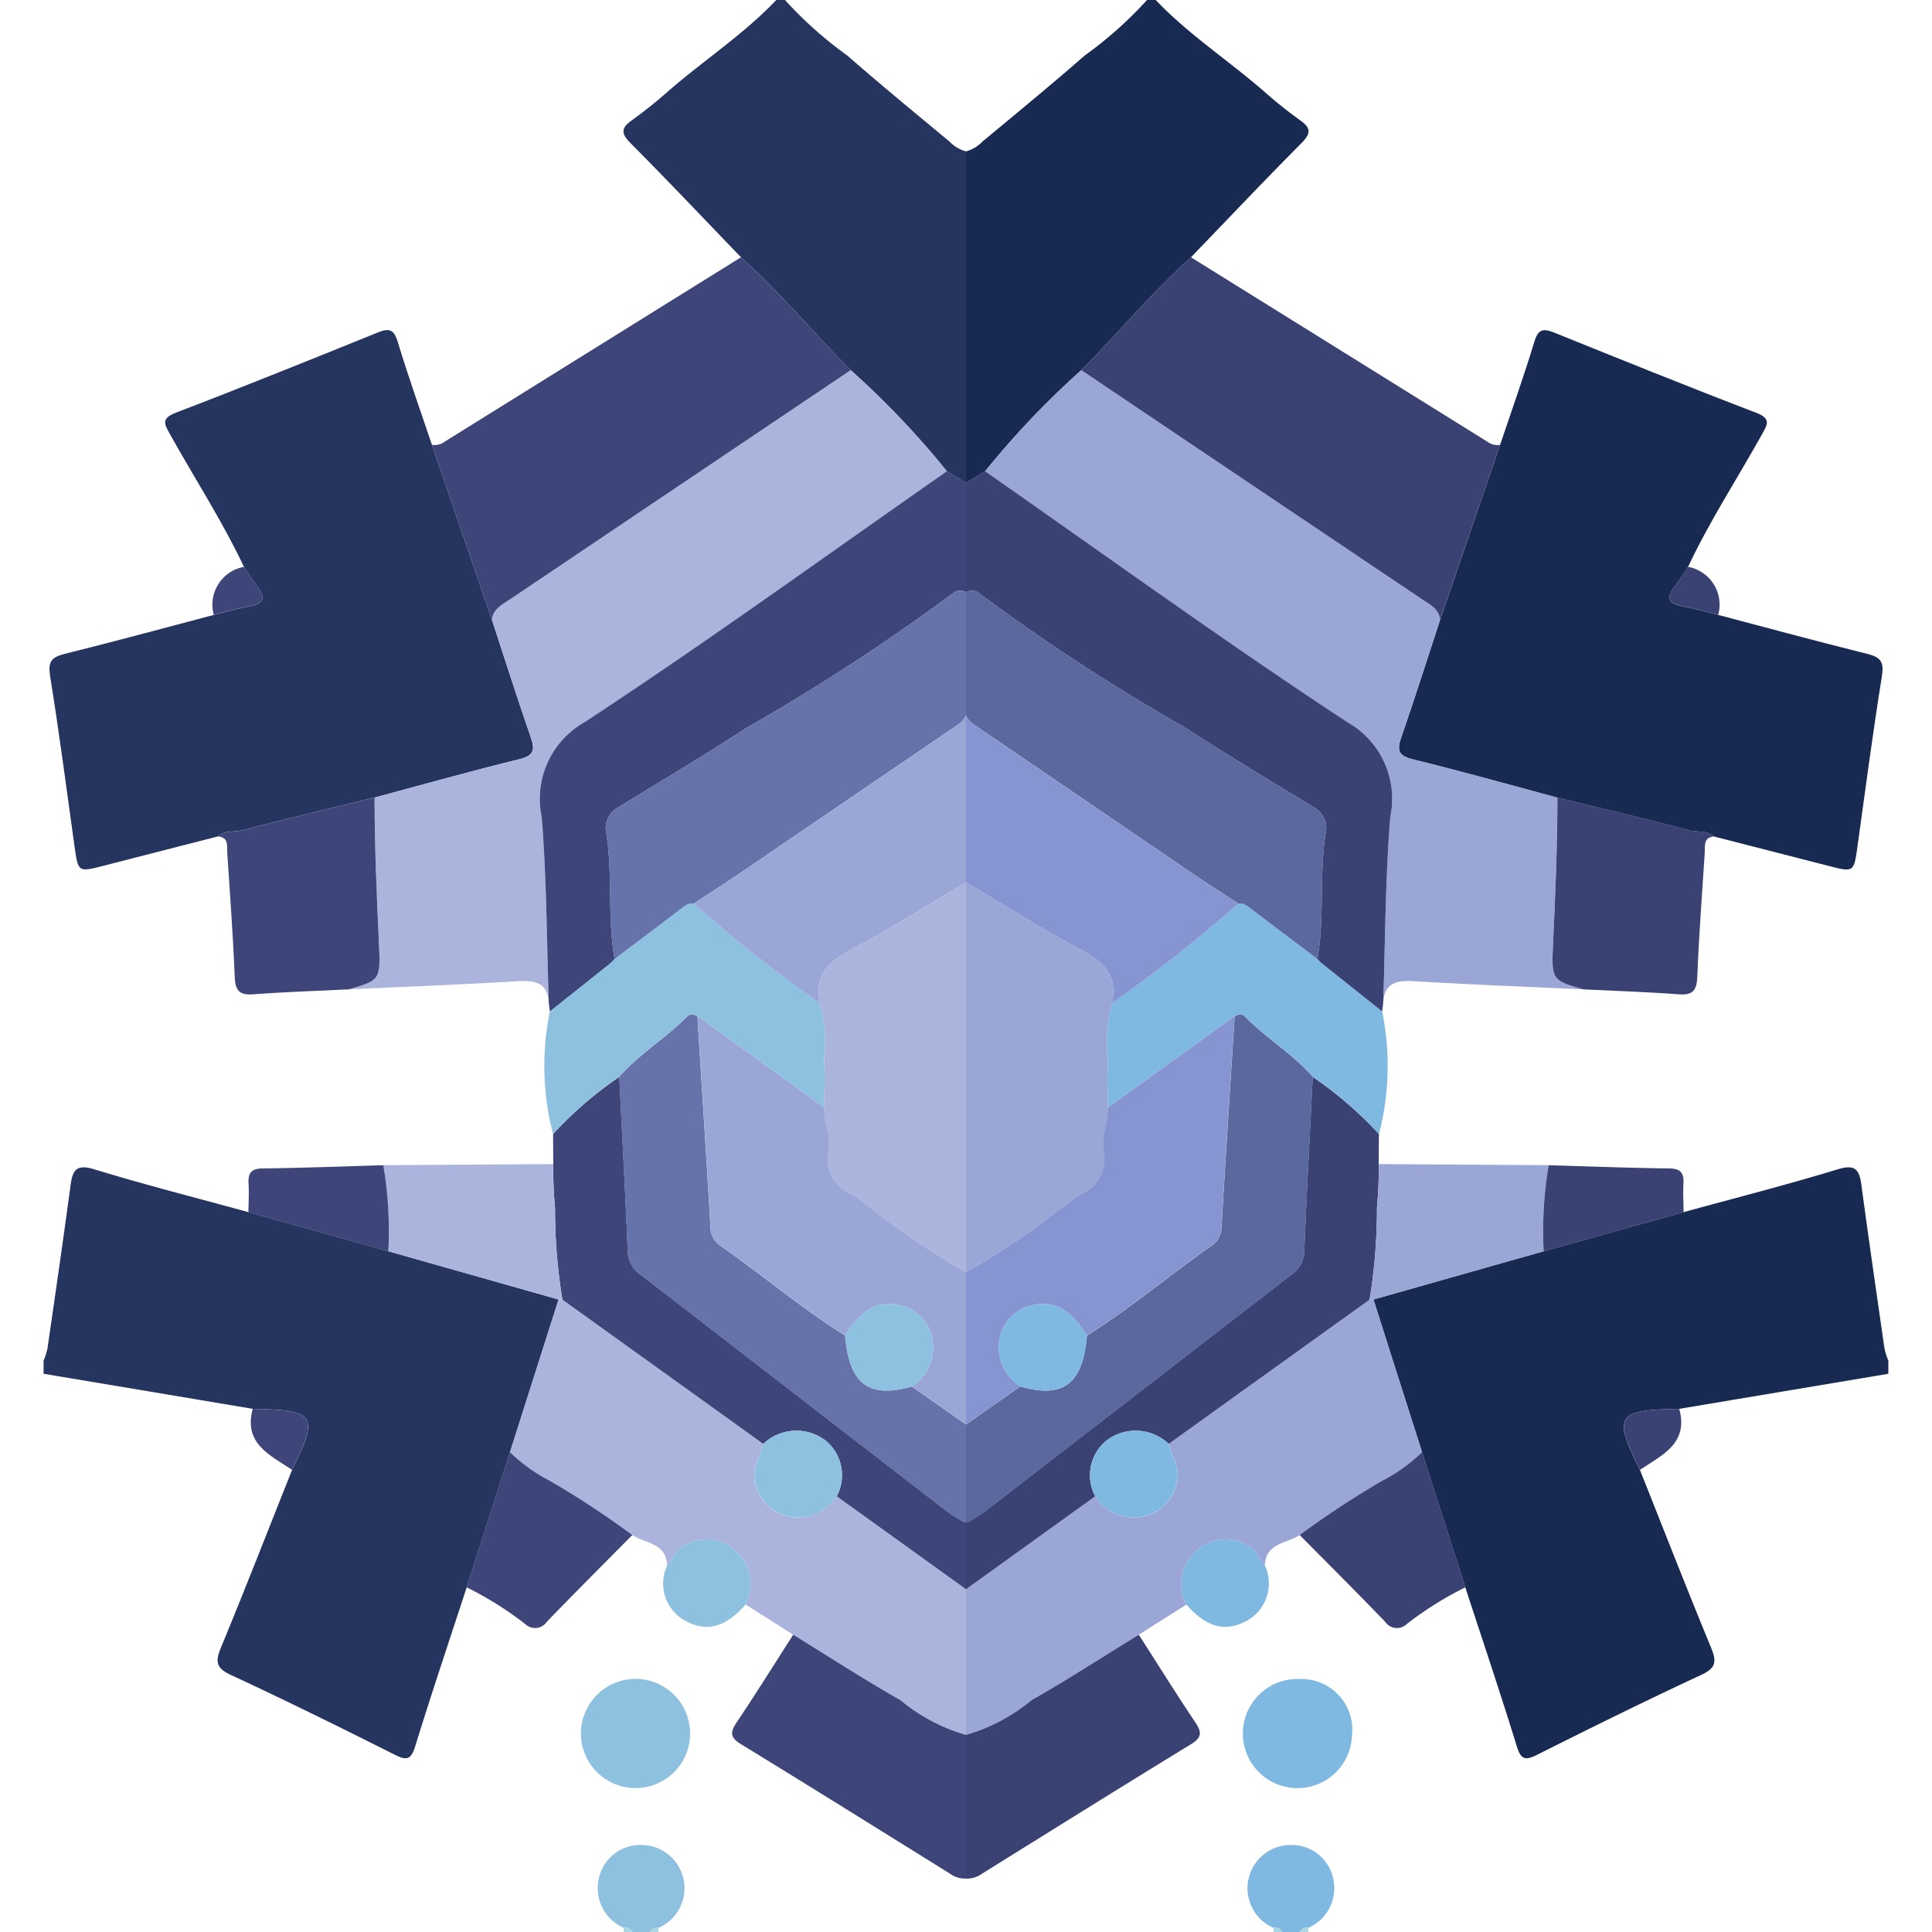 <svg xmlns="http://www.w3.org/2000/svg" viewBox="0 0 32 32"><title>615-cryogonal</title><path d="M30.832,19.637c-.034-.251-.09-.362-.392-.27-.845.258-1.702.476-2.555.71q-1.159.324-2.318.648-1.409.399-2.819.799.403,1.265.805,2.529.358,1.119.717,2.238c.286.877.581,1.751.853,2.633.07.227.144.238.342.138.9-.452,1.803-.898,2.716-1.322.255-.118.249-.232.156-.459-.402-.974-.785-1.956-1.175-2.936-.447-.906-.392-.992.651-1.01q1.732-.29,3.464-.581v-.217a1.247,1.247,0,0,1-.064-.2C31.084,21.438,30.953,20.538,30.832,19.637Z" style="fill:#182a51"/><path d="M17.909,6.132c.614-.615,1.168-1.289,1.817-1.87.607-.63,1.208-1.265,1.824-1.885.157-.158.177-.249-.015-.384a7.825,7.825,0,0,1-.617-.495C20.332.991,19.679.564,19.142,0h-.144A6.537,6.537,0,0,1,17.967.919c-.556.486-1.128.956-1.697,1.428A.578.578,0,0,1,16,2.507v5.491q.158-.096.317-.192A14.211,14.211,0,0,1,17.909,6.132Z" style="fill:#182a51"/><path d="M21.399,30.559a.716.716,0,0,0-.309,1.371.135.135,0,0,1,.147.07H21.526a.135.135,0,0,1,.147-.07.718.718,0,0,0,.406-.828A.7.7,0,0,0,21.399,30.559Z" style="fill:#7fb8e0"/><path d="M21.093,32h.145a.135.135,0,0,0-.147-.07A.317.317,0,0,1,21.093,32Z" style="fill:#abd6e3"/><path d="M21.67,32a.322.322,0,0,1,.002-.07A.135.135,0,0,0,21.526,32Z" style="fill:#abd6e3"/><path d="M18.862,27.076q.394-.25.789-.499a.737.737,0,0,1,.192-.912.706.706,0,0,1,.84-.055c.146.079.164.227.267.32.012-.375.361-.364.578-.504a15.155,15.155,0,0,1,1.365-.898,2.8,2.8,0,0,0,.662-.474q-.403-1.264-.805-2.529l-.064.003q-1.664,1.194-3.327,2.389c.055.225.209.428.123.683a.725.725,0,0,1-.572.525.759.759,0,0,1-.767-.34Q17.071,25.554,16,26.324v2.411a3.015,3.015,0,0,0,1.09-.578C17.692,27.816,18.273,27.438,18.862,27.076Z" style="fill:#9aa6d6"/><path d="M19.726,28.89c.181-.111.183-.198.072-.363-.321-.478-.625-.967-.936-1.451-.59.362-1.17.74-1.772,1.081A3.015,3.015,0,0,1,16,28.735v2.38a.42.42,0,0,0,.267-.082C17.419,30.316,18.569,29.598,19.726,28.89Z" style="fill:#3a4274"/><path d="M22.892,24.527a15.155,15.155,0,0,0-1.365.898c.472.477.947.951,1.413,1.434a.236.236,0,0,0,.362.039,5.707,5.707,0,0,1,.969-.607q-.358-1.119-.717-2.238A2.8,2.8,0,0,1,22.892,24.527Z" style="fill:#3a4274"/><path d="M21.533,27.81a.904.904,0,1,0,.86.937A.841.841,0,0,0,21.533,27.81Z" style="fill:#7fb8e0"/><path d="M20.683,25.61a.706.706,0,0,0-.84.055.737.737,0,0,0-.192.912c.331.377.643.461.996.27a.704.704,0,0,0,.303-.918C20.846,25.836,20.828,25.689,20.683,25.61Z" style="fill:#7fb8e0"/><path d="M27.163,24.345c.362-.243.808-.432.651-1.01C26.771,23.353,26.716,23.439,27.163,24.345Z" style="fill:#3a4274"/><path d="M30.932,10.831c-.827-.205-1.649-.429-2.473-.646-.197-.048-.392-.107-.591-.142-.238-.043-.279-.141-.129-.331.081-.102.147-.215.22-.322.358-.761.818-1.465,1.226-2.198.094-.169.15-.26-.099-.356-1.121-.429-2.233-.879-3.346-1.328-.182-.073-.264-.055-.327.154-.174.574-.376,1.139-.567,1.707q-.497,1.448-.993,2.896c-.213.649-.419,1.301-.643,1.946-.075.215-.052.307.193.367.801.196,1.596.42,2.393.634.729.178,1.46.348,2.185.541.135.036.292-.009.407.102q.942.241,1.883.483c.438.113.434.114.495-.321.13-.939.254-1.881.404-2.817C31.207,10.966,31.153,10.886,30.932,10.831Z" style="fill:#182a51"/><path d="M25.722,15.638c.04-.809.072-1.617.073-2.427-.797-.214-1.591-.438-2.393-.634-.246-.06-.268-.152-.193-.367.224-.645.43-1.297.643-1.946-.023-.18-.168-.248-.299-.336Q20.731,8.031,17.909,6.132a14.211,14.211,0,0,0-1.593,1.674c1.997,1.393,3.97,2.823,6.005,4.159a1.456,1.456,0,0,1,.707,1.564c-.084,1.026-.083,2.06-.118,3.09.018-.354.238-.384.531-.366.927.055,1.855.091,2.782.134C25.715,16.238,25.693,16.237,25.722,15.638Z" style="fill:#9aa6d6"/><path d="M19.726,4.261c-.649.582-1.202,1.255-1.817,1.87q2.822,1.899,5.645,3.796c.13.087.275.156.299.336Q24.349,8.816,24.846,7.368A.274.274,0,0,1,24.642,7.32Q22.184,5.79,19.726,4.261Z" style="fill:#3a4274"/><path d="M16.225,9.832a33.685,33.685,0,0,0,3.401,2.218c.704.458,1.425.888,2.141,1.326a.389.389,0,0,1,.189.431c-.108.689-.014,1.39-.136,2.077l.002.004.066.067q.502.4,1.004.8l.018-.137c.035-1.03.034-2.064.118-3.09a1.456,1.456,0,0,0-.707-1.564c-2.035-1.336-4.008-2.766-6.005-4.159q-.158.096-.317.192V9.81A.189.189,0,0,1,16.225,9.832Z" style="fill:#3a4274"/><path d="M18.311,23.872a.795.795,0,0,1,1.047.044q1.664-1.195,3.327-2.389a9.328,9.328,0,0,0,.122-1.528,6.878,6.878,0,0,0,.029-.717l.003-.499a6.285,6.285,0,0,0-1.097-.947c-.048.969-.101,1.938-.141,2.908a.488.488,0,0,1-.232.383q-2.516,1.946-5.034,3.889c-.094.073-.2.131-.3.196-.036-.002-.025-.049-.036-.002V26.324q1.071-.77,2.142-1.54A.743.743,0,0,1,18.311,23.872Z" style="fill:#3a4274"/><path d="M21.889,15.954l-.066-.067-.002-.004c-.363-.274-.726-.546-1.087-.822-.068-.052-.128-.11-.223-.095a23.933,23.933,0,0,1-2.091,1.648,2.312,2.312,0,0,0-.069.92c-.015.27-.004.542-.004.813l2.102-1.518c.054-.023.11-.055.162-.002.353.363.798.623,1.133,1.007a6.285,6.285,0,0,1,1.097.947,4.512,4.512,0,0,0,.052-2.028Q22.391,16.354,21.889,15.954Z" style="fill:#7fb8e0"/><path d="M25.796,13.211c-.001.81-.034,1.618-.073,2.427-.03.6-.008.601.501.749.527.026,1.054.042,1.58.082.241.018.3-.069.309-.3.026-.682.08-1.363.123-2.045.007-.114-.028-.253.153-.27-.115-.111-.272-.066-.407-.102C27.256,13.558,26.525,13.388,25.796,13.211Z" style="fill:#3a4274"/><path d="M22.807,19.999a9.328,9.328,0,0,1-.122,1.528l.064-.003q1.409-.399,2.819-.799a6.506,6.506,0,0,1,.083-1.426q-1.407-.009-2.814-.018A6.878,6.878,0,0,1,22.807,19.999Z" style="fill:#9aa6d6"/><path d="M27.651,19.353c-.667-.008-1.333-.034-2-.053a6.506,6.506,0,0,0-.083,1.426q1.159-.324,2.318-.648c-.002-.155-.012-.31-.003-.465C27.893,19.44,27.85,19.355,27.651,19.353Z" style="fill:#3a4274"/><path d="M27.959,9.389c-.073.108-.14.22-.22.322-.15.19-.109.288.129.331.199.036.394.094.591.142A.636.636,0,0,0,27.959,9.389Z" style="fill:#3a4274"/><path d="M18.311,23.872a.743.743,0,0,0-.17.912.759.759,0,0,0,.767.34.725.725,0,0,0,.572-.525c.086-.255-.067-.458-.123-.683A.795.795,0,0,0,18.311,23.872Z" style="fill:#7fb8e0"/><path d="M19.7,14.433c.268.182.54.356.811.534.094-.015.155.043.223.095.361.276.725.548,1.087.822.122-.687.029-1.388.136-2.077a.389.389,0,0,0-.189-.431c-.717-.438-1.438-.868-2.141-1.326a33.685,33.685,0,0,1-3.401-2.218A.189.189,0,0,0,16,9.81v2.039a.359.359,0,0,0,.108.136Q17.904,13.209,19.7,14.433Z" style="fill:#5b689d"/><path d="M21.889,15.954l-.066-.067Z" style="fill:#4d5baf"/><path d="M16.337,25.017q2.518-1.943,5.034-3.889a.488.488,0,0,0,.232-.383c.04-.97.093-1.939.141-2.908-.335-.384-.779-.644-1.133-1.007-.052-.053-.108-.021-.162.002-.073,1.162-.148,2.324-.217,3.487a.368.368,0,0,1-.155.307c-.698.489-1.35,1.041-2.074,1.495-.069.803-.388,1.047-1.104.844l-.899.629v1.618l.036.002C16.137,25.148,16.242,25.09,16.337,25.017Z" style="fill:#5b689d"/><path d="M17.886,19.79a.638.638,0,0,0,.391-.729c-.043-.243.08-.471.07-.712 0-.271-.011-.543.004-.813a2.312,2.312,0,0,1,.069-.92c.091-.447-.126-.683-.512-.885-.652-.341-1.274-.74-1.908-1.117v6.46a12.475,12.475,0,0,0,1.595-1.073C17.695,19.934,17.781,19.845,17.886,19.79Z" style="fill:#9aa6d6"/><path d="M16.561,22.161a.694.694,0,0,1,.554-.546c.434-.094.679.181.887.504.724-.453,1.376-1.005,2.074-1.495a.368.368,0,0,0,.155-.307c.068-1.163.143-2.325.217-3.487l-2.102,1.518c.01.241-.113.469-.07.712a.638.638,0,0,1-.391.729c-.105.055-.191.145-.291.21A12.475,12.475,0,0,1,16,21.073v2.52q.45-.314.899-.629A.765.765,0,0,1,16.561,22.161Z" style="fill:#8694d1"/><path d="M18.42,16.615a23.933,23.933,0,0,0,2.091-1.648c-.27-.178-.543-.352-.811-.534q-1.797-1.222-3.592-2.448A.367.367,0,0,1,16,11.849V14.614c.634.376,1.256.776,1.908,1.117C18.293,15.933,18.511,16.168,18.42,16.615Z" style="fill:#8694d1"/><path d="M17.115,21.615a.694.694,0,0,0-.554.546.765.765,0,0,0,.338.804c.716.202,1.035-.042,1.104-.845C17.795,21.796,17.55,21.521,17.115,21.615Z" style="fill:#7fb8e0"/><path d="M1.168,19.637c.034-.251.09-.362.392-.27.845.258,1.702.476,2.555.71q1.159.324,2.318.648,1.409.399,2.819.799-.403,1.265-.805,2.529-.358,1.119-.717,2.238c-.286.877-.581,1.751-.853,2.633-.07.227-.144.238-.342.138-.9-.452-1.803-.898-2.716-1.322-.255-.118-.249-.232-.156-.459.402-.974.785-1.956,1.175-2.936.447-.906.392-.992-.651-1.01Q2.454,23.044.722,22.754v-.217a1.247,1.247,0,0,0,.064-.2C.916,21.438,1.047,20.538,1.168,19.637Z" style="fill:#263460"/><path d="M14.091,6.132c-.614-.615-1.168-1.289-1.817-1.87-.607-.63-1.208-1.265-1.824-1.885-.157-.158-.177-.249.015-.384a7.825,7.825,0,0,0,.617-.495C11.668.991,12.321.564,12.858,0h.144A6.537,6.537,0,0,0,14.033.919c.556.486,1.128.956,1.697,1.428A.578.578,0,0,0,16,2.507v5.491q-.158-.096-.317-.192A14.211,14.211,0,0,0,14.091,6.132Z" style="fill:#263460"/><path d="M10.601,30.559A.716.716,0,0,1,10.91,31.93a.135.135,0,0,0-.147.07H10.474a.135.135,0,0,0-.147-.07.718.718,0,0,1-.406-.828A.7.7,0,0,1,10.601,30.559Z" style="fill:#8ec0e0"/><path d="M10.907,32h-.145a.135.135,0,0,1,.147-.07A.317.317,0,0,0,10.907,32Z" style="fill:#abd6e3"/><path d="M10.33,32a.322.322,0,0,0-.002-.07A.135.135,0,0,1,10.474,32Z" style="fill:#abd6e3"/><path d="M13.138,27.076q-.394-.25-.789-.499a.737.737,0,0,0-.192-.912.706.706,0,0,0-.84-.055c-.146.079-.164.227-.267.32-.012-.375-.361-.364-.578-.504a15.155,15.155,0,0,0-1.365-.898,2.8,2.8,0,0,1-.662-.474q.403-1.264.805-2.529l.064.003q1.664,1.194,3.327,2.389c-.055.225-.209.428-.123.683a.725.725,0,0,0,.572.525.759.759,0,0,0,.767-.34Q14.929,25.554,16,26.324v2.411a3.015,3.015,0,0,1-1.09-.578C14.308,27.816,13.727,27.438,13.138,27.076Z" style="fill:#abb4dd"/><path d="M12.274,28.89c-.181-.111-.183-.198-.072-.363.321-.478.625-.967.936-1.451.59.362,1.17.74,1.772,1.081A3.015,3.015,0,0,0,16,28.735v2.38a.42.42,0,0,1-.267-.082C14.581,30.316,13.431,29.598,12.274,28.89Z" style="fill:#3e4679"/><path d="M9.108,24.527a15.155,15.155,0,0,1,1.365.898c-.472.477-.947.951-1.413,1.434a.236.236,0,0,1-.362.039,5.707,5.707,0,0,0-.969-.607q.358-1.119.717-2.238A2.8,2.8,0,0,0,9.108,24.527Z" style="fill:#3e4679"/><path d="M10.467,27.81a.904.904,0,1,1,.068,1.806.904.904,0,0,1-.068-1.806Z" style="fill:#8ec0e0"/><path d="M11.317,25.61a.706.706,0,0,1,.84.055.737.737,0,0,1,.192.912c-.331.377-.643.461-.996.27a.704.704,0,0,1-.303-.918C11.154,25.836,11.172,25.689,11.317,25.61Z" style="fill:#8ec0e0"/><path d="M4.837,24.345c-.362-.243-.808-.432-.651-1.01C5.229,23.353,5.284,23.439,4.837,24.345Z" style="fill:#3e4679"/><path d="M1.068,10.831c.827-.205,1.649-.429,2.473-.646.197-.048.392-.107.591-.142.238-.043.279-.141.129-.331-.081-.102-.147-.215-.22-.322C3.682,8.628,3.223,7.924,2.815,7.191c-.094-.169-.15-.26.099-.356C4.035,6.406,5.148,5.956,6.26,5.506c.182-.073.264-.055.327.154.174.574.376,1.139.567,1.707q.497,1.448.993,2.896c.213.649.419,1.301.643,1.946.075.215.052.307-.193.367-.801.196-1.596.42-2.393.634-.729.178-1.46.348-2.185.541-.135.036-.292-.009-.407.102q-.942.241-1.883.483c-.438.113-.434.114-.495-.321-.13-.939-.254-1.881-.404-2.817C.793,10.966.847,10.886,1.068,10.831Z" style="fill:#263460"/><path d="M6.278,15.638c-.04-.809-.072-1.617-.073-2.427.797-.214,1.591-.438,2.393-.634.246-.06.268-.152.193-.367-.224-.645-.43-1.297-.643-1.946.023-.18.168-.248.299-.336q2.824-1.896,5.645-3.796a14.211,14.211,0,0,1,1.593,1.674c-1.997,1.393-3.97,2.823-6.005,4.159a1.456,1.456,0,0,0-.707,1.564c.084,1.026.083,2.06.118,3.09-.018-.354-.238-.384-.531-.366-.927.055-1.855.091-2.782.134C6.285,16.238,6.307,16.237,6.278,15.638Z" style="fill:#abb4dd"/><path d="M12.274,4.261c.649.582,1.202,1.255,1.817,1.87Q11.269,8.03,8.446,9.928c-.13.087-.275.156-.299.336Q7.651,8.816,7.154,7.368A.274.274,0,0,0,7.358,7.32Q9.816,5.79,12.274,4.261Z" style="fill:#3e4679"/><path d="M15.775,9.832a33.685,33.685,0,0,1-3.401,2.218c-.704.458-1.425.888-2.141,1.326a.389.389,0,0,0-.189.431c.108.689.014,1.39.136,2.077l-.002.004-.066.067q-.502.4-1.004.8l-.018-.137c-.035-1.03-.034-2.064-.118-3.09a1.456,1.456,0,0,1,.707-1.564c2.035-1.336,4.008-2.766,6.005-4.159q.158.096.317.192V9.81A.189.189,0,0,0,15.775,9.832Z" style="fill:#3e4679"/><path d="M13.689,23.872a.795.795,0,0,0-1.047.044q-1.664-1.195-3.327-2.389a9.328,9.328,0,0,1-.122-1.528,6.878,6.878,0,0,1-.029-.717l-.003-.499a6.285,6.285,0,0,1,1.097-.947c.048.969.101,1.938.141,2.908a.488.488,0,0,0,.232.383q2.516,1.946,5.034,3.889c.094.073.2.131.3.196.036-.002.025-.049.036-.002V26.324q-1.071-.77-2.142-1.54A.743.743,0,0,0,13.689,23.872Z" style="fill:#3e4679"/><path d="M10.111,15.954l.066-.067.002-.004c.363-.274.726-.546,1.087-.822.068-.052.128-.11.223-.095a23.933,23.933,0,0,0,2.091,1.648,2.312,2.312,0,0,1,.069.92c.015.27.004.542.004.813l-2.102-1.518c-.054-.023-.11-.055-.162-.002-.353.363-.798.623-1.133,1.007a6.285,6.285,0,0,0-1.097.947,4.512,4.512,0,0,1-.052-2.028Q9.609,16.354,10.111,15.954Z" style="fill:#8ec0e0"/><path d="M6.204,13.211c.001.81.034,1.618.073,2.427.03.6.008.601-.501.749-.527.026-1.054.042-1.58.082-.241.018-.3-.069-.309-.3-.026-.682-.08-1.363-.123-2.045-.007-.114.028-.253-.153-.27.115-.111.272-.066.407-.102C4.744,13.558,5.475,13.388,6.204,13.211Z" style="fill:#3e4679"/><path d="M9.193,19.999a9.328,9.328,0,0,0,.122,1.528L9.251,21.524q-1.409-.399-2.819-.799a6.506,6.506,0,0,0-.083-1.426q1.407-.009,2.814-.018A6.878,6.878,0,0,0,9.193,19.999Z" style="fill:#abb4dd"/><path d="M4.349,19.353c.667-.008,1.333-.034,2-.053a6.506,6.506,0,0,1,.083,1.426q-1.159-.324-2.318-.648c.002-.155.012-.31.003-.465C4.107,19.44,4.15,19.355,4.349,19.353Z" style="fill:#3e4679"/><path d="M4.041,9.389c.073.108.14.22.22.322.15.19.109.288-.129.331-.199.036-.394.094-.591.142A.636.636,0,0,1,4.041,9.389Z" style="fill:#3e4679"/><path d="M13.689,23.872a.743.743,0,0,1,.17.912.759.759,0,0,1-.767.34.725.725,0,0,1-.572-.525c-.086-.255.067-.458.123-.683A.795.795,0,0,1,13.689,23.872Z" style="fill:#8ec0e0"/><path d="M12.3,14.433c-.268.182-.54.356-.811.534-.094-.015-.155.043-.223.095-.361.276-.725.548-1.087.822-.122-.687-.029-1.388-.136-2.077a.389.389,0,0,1,.189-.431c.717-.438,1.438-.868,2.141-1.326a33.685,33.685,0,0,0,3.401-2.218A.189.189,0,0,1,16,9.81v2.039a.359.359,0,0,1-.108.136Q14.096,13.209,12.3,14.433Z" style="fill:#6673aa"/><path d="M10.111,15.954l.066-.067Z" style="fill:#4d5baf"/><path d="M15.663,25.017q-2.518-1.943-5.034-3.889a.488.488,0,0,1-.232-.383c-.04-.97-.093-1.939-.141-2.908.335-.384.779-.644,1.133-1.007.052-.053.108-.021.162.002.073,1.162.148,2.324.217,3.487a.368.368,0,0,0,.155.307c.698.489,1.35,1.041,2.074,1.495.069.803.388,1.047,1.104.844l.899.629v1.618l-.036.002C15.863,25.148,15.758,25.09,15.663,25.017Z" style="fill:#6673aa"/><path d="M14.114,19.79a.638.638,0,0,1-.391-.729c.043-.243-.08-.471-.07-.712-0-.271.011-.543-.004-.813a2.312,2.312,0,0,0-.069-.92c-.091-.447.126-.683.512-.885.652-.341,1.274-.74,1.908-1.117v6.46a12.475,12.475,0,0,1-1.595-1.073C14.305,19.934,14.219,19.845,14.114,19.79Z" style="fill:#abb4dd"/><path d="M15.439,22.161a.694.694,0,0,0-.554-.546c-.434-.094-.679.181-.887.504-.724-.453-1.376-1.005-2.074-1.495a.368.368,0,0,1-.155-.307c-.068-1.163-.143-2.325-.217-3.487l2.102,1.518c-.01.241.113.469.07.712a.638.638,0,0,0,.391.729c.105.055.191.145.291.21A12.475,12.475,0,0,0,16,21.073v2.52q-.45-.314-.899-.629A.765.765,0,0,0,15.439,22.161Z" style="fill:#9aa6d6"/><path d="M13.58,16.615a23.933,23.933,0,0,1-2.091-1.648c.27-.178.543-.352.811-.534q1.797-1.222,3.592-2.448A.367.367,0,0,0,16,11.849V14.614c-.634.376-1.256.776-1.908,1.117C13.707,15.933,13.489,16.168,13.58,16.615Z" style="fill:#9aa6d6"/><path d="M14.885,21.615a.694.694,0,0,1,.554.546.765.765,0,0,1-.338.804c-.716.202-1.035-.042-1.104-.845C14.205,21.796,14.45,21.521,14.885,21.615Z" style="fill:#8ec0e0"/></svg>